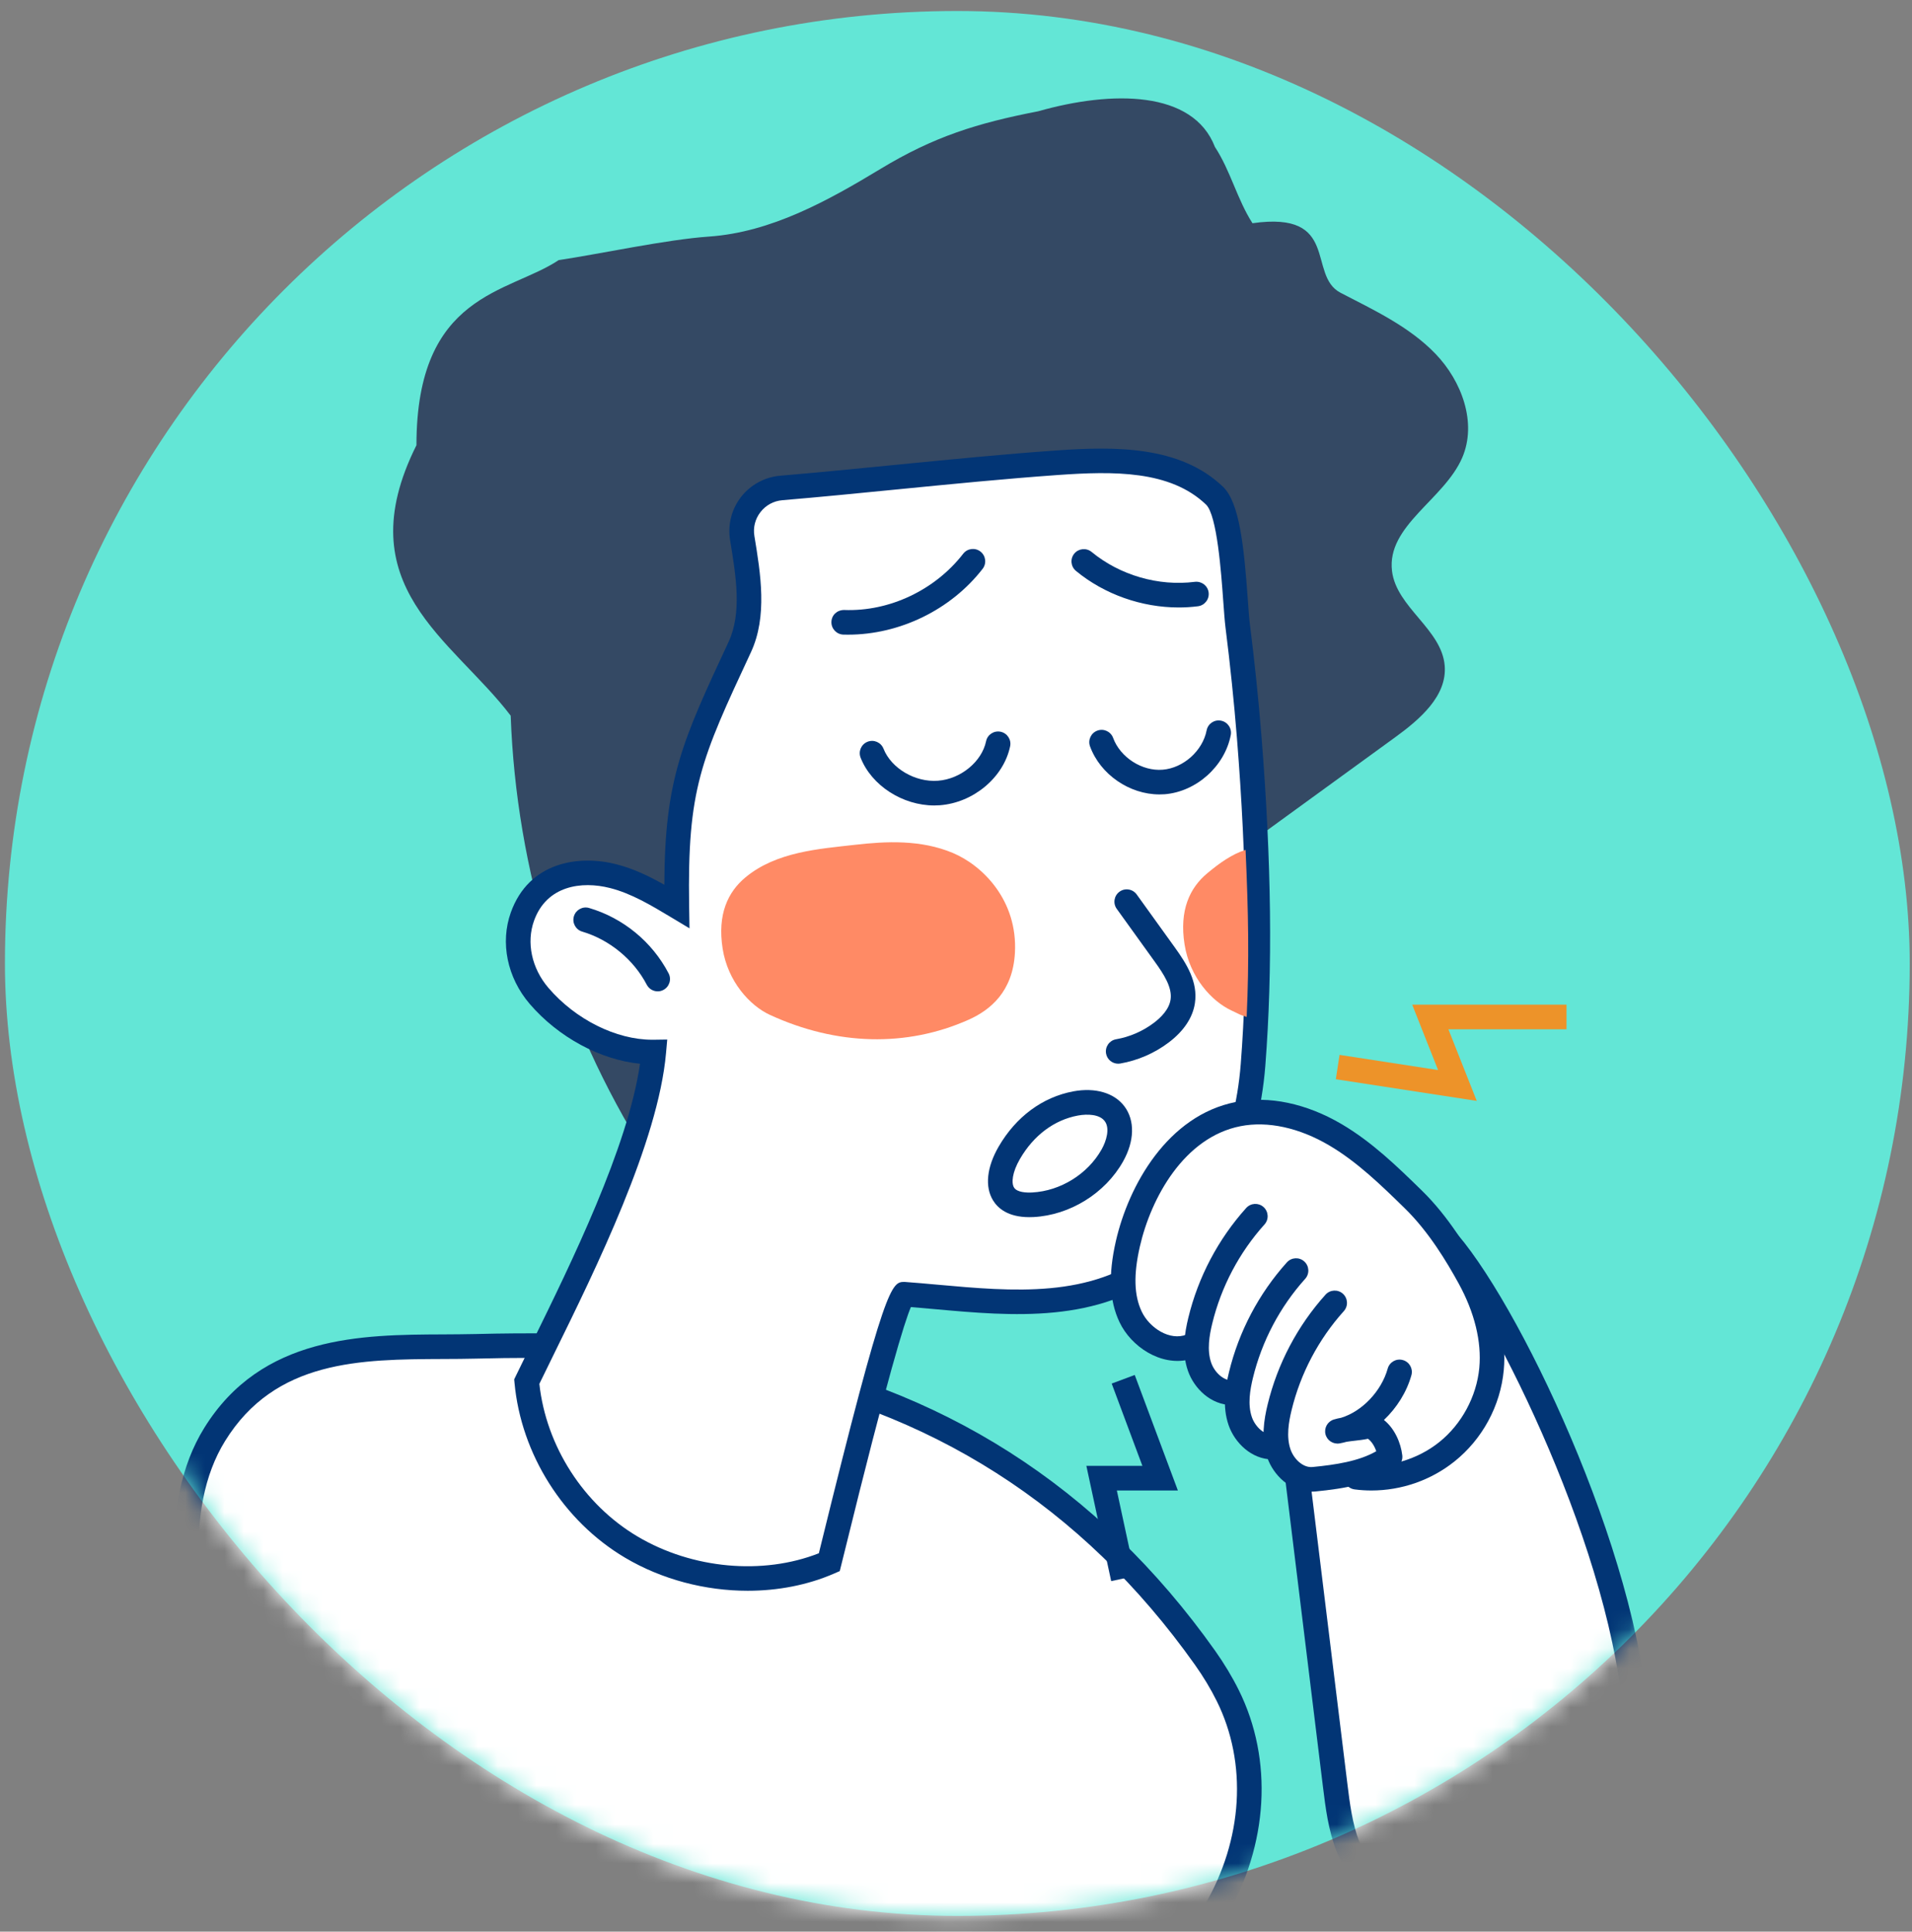 <svg width="98" height="99" viewBox="0 0 98 99" fill="none" xmlns="http://www.w3.org/2000/svg">
<rect x="0" y="0" width="98" height="99" fill="#808080" stroke="none"/>
<rect x="0.253" y="0.564" width="97.63" height="97.63" rx="48.815" fill="#63E6D6"/>
<mask id="mask0" mask-type="alpha" maskUnits="userSpaceOnUse" x="0" y="0" width="98" height="99">
<rect x="0.253" y="0.564" width="97.63" height="97.63" rx="48.815" fill="#D3D5D4"/>
</mask>
<g mask="url(#mask0)">
<path d="M83.434 84.953C81.497 74.559 74.103 61.56 72.732 62.732C71.514 63.772 69.693 65.011 68.576 66.201C67.54 67.303 66.508 68.557 66.187 70.187C65.967 71.309 66.106 72.496 66.248 73.65C66.974 79.591 67.7 85.533 68.432 91.473C68.565 92.552 68.703 93.65 69.094 94.645C70.002 96.955 72.73 98.261 74.692 98.474C76.94 98.718 79.453 97.798 81.246 96.26C84.299 93.646 84.195 89.036 83.434 84.953Z" fill="white"/>
<path d="M75.419 99.144C75.15 99.144 74.884 99.13 74.623 99.102C72.31 98.85 69.467 97.319 68.506 94.878C68.081 93.799 67.941 92.657 67.805 91.551C67.073 85.612 66.347 79.67 65.62 73.728C65.481 72.591 65.324 71.302 65.567 70.066C65.913 68.307 66.996 66.961 68.114 65.769C68.871 64.962 69.898 64.166 70.891 63.395C71.411 62.992 71.903 62.609 72.32 62.252C72.588 62.024 72.953 61.966 73.322 62.097C75.738 62.951 82.275 75.3 84.051 84.837C85.115 90.552 84.332 94.446 81.654 96.74C79.883 98.26 77.558 99.144 75.419 99.144ZM73.004 63.328C72.598 63.668 72.144 64.02 71.666 64.391C70.712 65.132 69.725 65.897 69.035 66.633C68.114 67.615 67.105 68.791 66.806 70.31C66.601 71.348 66.74 72.48 66.873 73.575C67.599 79.516 68.326 85.457 69.057 91.397C69.183 92.424 69.315 93.486 69.68 94.415C70.449 96.37 72.871 97.642 74.759 97.847C76.768 98.066 79.094 97.273 80.835 95.782C83.141 93.806 83.787 90.302 82.813 85.068V85.069C81.054 75.629 74.721 64.207 73.004 63.328Z" fill="#023575"/>
<path d="M62.931 86.904C62.612 86.262 62.224 85.613 61.759 84.959C55.07 75.532 46.459 71.343 38.039 69.83C33.471 69.009 28.922 68.886 24.41 69.002C19.863 69.118 14.14 68.444 10.996 73.528C8.364 77.787 9.699 84.109 12.013 89.027C17.273 100.21 26.171 105.435 34.397 107.207C43.739 109.22 56.141 108.451 62.278 97.978C64.022 95.001 64.852 90.777 62.931 86.904Z" fill="white"/>
<path d="M42.371 108.683C38.868 108.683 35.9 108.176 34.265 107.824C28.403 106.561 17.643 102.474 11.443 89.296C8.485 83.007 8.117 76.988 10.461 73.197C13.405 68.431 18.564 68.408 22.709 68.391C23.283 68.387 23.848 68.385 24.395 68.372C29.903 68.234 34.146 68.491 38.15 69.21C48.195 71.015 56.312 76.19 62.274 84.594C62.746 85.26 63.157 85.944 63.496 86.626C65.266 90.194 65.013 94.557 62.822 98.299C57.84 106.799 49.117 108.683 42.371 108.683ZM27.158 69.595C26.282 69.595 25.374 69.608 24.427 69.632C23.871 69.646 23.298 69.649 22.714 69.651C18.485 69.669 14.111 69.689 11.534 73.859C9.416 77.286 9.808 82.856 12.584 88.759C18.552 101.445 28.896 105.376 34.531 106.59C39.108 107.577 54.594 109.846 61.734 97.659C63.71 94.286 63.946 90.371 62.366 87.185C62.057 86.562 61.68 85.935 61.246 85.323C55.481 77.198 47.636 72.194 37.928 70.45C34.695 69.869 31.293 69.595 27.158 69.595Z" fill="#023575"/>
<path d="M33.08 59.138C28.868 52.428 26.46 44.598 26.176 36.68C23.182 32.748 17.738 30.039 21.345 22.818C21.345 15.005 26.072 15.043 28.634 13.332C30.795 13.007 34.16 12.276 36.34 12.125C39.517 11.904 42.414 10.301 45.139 8.652C47.864 7.004 50.084 6.31 53.211 5.704C57.002 4.627 61.153 4.627 62.272 7.533C63.071 8.748 63.409 10.218 64.196 11.441C68.71 10.798 66.989 14.11 68.71 15.005C70.432 15.899 72.237 16.74 73.581 18.139C74.925 19.537 75.714 21.674 74.947 23.455C74.02 25.608 71.064 26.941 71.348 29.268C71.576 31.138 73.902 32.247 74.049 34.126C74.171 35.67 72.779 36.863 71.526 37.775C64.891 42.597 58.255 47.42 51.621 52.24C48.911 54.21 46.169 56.199 43.077 57.487C39.986 58.778 36.276 60.143 33.08 59.138Z" fill="#344964"/>
<path d="M64.029 37.786C64.473 43.321 64.656 49.038 64.226 54.58C63.94 58.258 62.438 62.2 59.429 64.588C55.678 67.566 50.777 66.667 46.37 66.333C45.834 66.333 42.852 78.693 42.507 80.069C39.324 81.453 35.347 81.064 32.36 79.294C29.373 77.524 27.316 74.27 27 70.813C28.972 66.708 33.061 58.999 33.509 53.921C31.321 53.951 29.046 52.695 27.627 51.039C26.665 49.915 26.277 48.372 26.778 46.978C27.54 44.853 29.656 44.453 31.423 44.903C32.596 45.201 33.653 45.832 34.69 46.455C34.593 40.345 35.334 38.704 37.916 33.165C38.685 31.514 38.364 29.516 38.044 27.578C37.834 26.3 38.758 25.118 40.049 25.009C44.697 24.615 49.651 24.035 54.175 23.716C57.007 23.517 60.208 23.443 62.254 25.41C63.21 26.329 63.263 30.681 63.44 32.082C63.679 33.978 63.877 35.88 64.029 37.786Z" fill="white"/>
<path d="M38.324 81.53C36.149 81.53 33.928 80.956 32.038 79.836C28.877 77.963 26.706 74.528 26.371 70.869L26.355 70.696L26.43 70.54C26.685 70.011 26.973 69.424 27.284 68.79C29.258 64.772 32.191 58.802 32.803 54.52C30.771 54.318 28.616 53.162 27.147 51.449C25.997 50.106 25.628 48.31 26.183 46.764C27.116 44.164 29.672 43.807 31.577 44.292C32.471 44.518 33.28 44.912 34.051 45.347C34.07 39.923 34.967 37.997 37.343 32.898C38.036 31.411 37.723 29.514 37.42 27.68C37.291 26.9 37.496 26.095 37.982 25.47C38.469 24.845 39.203 24.447 39.994 24.381C41.922 24.217 43.904 24.021 45.885 23.826C48.634 23.555 51.476 23.274 54.13 23.088C57.113 22.876 60.48 22.829 62.691 24.954C63.536 25.767 63.763 28.04 63.955 30.707C63.993 31.238 64.025 31.694 64.065 32.003C64.307 33.927 64.507 35.856 64.657 37.735C65.172 44.17 65.237 49.696 64.854 54.628C64.513 59.002 62.679 62.812 59.82 65.082C56.325 67.855 51.865 67.454 47.93 67.098C47.513 67.061 47.098 67.023 46.687 66.99C46.36 67.761 45.506 70.508 43.282 79.557L43.042 80.522L42.757 80.646C41.396 81.239 39.872 81.53 38.324 81.53ZM27.645 70.926C27.994 74.124 29.912 77.11 32.681 78.751C35.486 80.413 39.097 80.738 41.971 79.608L42.057 79.256C45.388 65.701 45.695 65.701 46.368 65.701C46.952 65.744 47.496 65.792 48.043 65.842C51.924 66.192 55.935 66.554 59.035 64.093C61.621 62.042 63.283 58.556 63.595 54.53C63.974 49.665 63.909 44.204 63.4 37.836C63.25 35.975 63.054 34.067 62.813 32.16C62.773 31.835 62.737 31.355 62.697 30.797C62.595 29.371 62.382 26.407 61.817 25.863C59.978 24.096 57.056 24.145 54.219 24.345C51.584 24.532 48.75 24.811 46.01 25.081C44.023 25.277 42.036 25.474 40.102 25.637C39.653 25.675 39.255 25.891 38.979 26.245C38.705 26.597 38.594 27.034 38.667 27.474C38.985 29.404 39.346 31.59 38.488 33.431C35.917 38.949 35.226 40.431 35.322 46.444L35.34 47.579L34.367 46.995C33.38 46.403 32.36 45.791 31.268 45.514C29.808 45.142 28.018 45.387 27.372 47.19C26.97 48.31 27.252 49.628 28.108 50.628C29.497 52.251 31.579 53.289 33.431 53.289C33.454 53.289 33.478 53.289 33.501 53.289L34.199 53.279L34.137 53.975C33.737 58.52 30.536 65.035 28.418 69.345C28.139 69.913 27.878 70.442 27.645 70.926Z" fill="#023575"/>
<path d="M33.711 50.809C33.483 50.809 33.263 50.686 33.151 50.471C32.476 49.178 31.239 48.16 29.841 47.747C29.506 47.648 29.316 47.297 29.415 46.963C29.514 46.629 29.865 46.437 30.198 46.537C31.943 47.052 33.426 48.273 34.269 49.886C34.43 50.195 34.31 50.576 34.001 50.737C33.909 50.787 33.809 50.809 33.711 50.809Z" fill="#023575"/>
<path d="M47.887 41.282C46.266 41.282 44.676 40.267 44.111 38.835C43.983 38.511 44.142 38.144 44.466 38.017C44.791 37.888 45.156 38.048 45.284 38.372C45.682 39.38 46.905 40.104 48.078 40.014C49.241 39.927 50.323 39.038 50.541 37.992C50.611 37.651 50.943 37.434 51.286 37.503C51.627 37.575 51.846 37.908 51.775 38.248C51.444 39.843 49.894 41.142 48.171 41.271C48.078 41.278 47.983 41.282 47.887 41.282Z" fill="#023575"/>
<path d="M59.424 40.716C57.893 40.716 56.398 39.696 55.87 38.255C55.75 37.928 55.918 37.565 56.245 37.446C56.572 37.325 56.935 37.493 57.054 37.821C57.42 38.819 58.537 39.538 59.596 39.449C60.655 39.363 61.642 38.479 61.845 37.436C61.911 37.093 62.239 36.868 62.584 36.936C62.925 37.002 63.149 37.332 63.083 37.675C62.774 39.273 61.319 40.576 59.697 40.707C59.606 40.712 59.515 40.716 59.424 40.716Z" fill="#023575"/>
<path d="M43.466 32.528C43.386 32.528 43.306 32.526 43.226 32.525C42.879 32.514 42.605 32.223 42.614 31.876C42.624 31.527 42.898 31.265 43.264 31.263C45.606 31.352 47.937 30.227 49.368 28.381C49.582 28.104 49.978 28.055 50.253 28.268C50.528 28.482 50.579 28.878 50.365 29.153C48.741 31.25 46.116 32.528 43.466 32.528Z" fill="#023575"/>
<path d="M60.414 31.134C58.519 31.134 56.607 30.464 55.149 29.261C54.88 29.039 54.842 28.642 55.063 28.373C55.285 28.105 55.682 28.068 55.951 28.288C57.401 29.483 59.379 30.058 61.243 29.82C61.589 29.78 61.905 30.02 61.949 30.366C61.992 30.712 61.747 31.028 61.402 31.072C61.074 31.114 60.745 31.134 60.414 31.134Z" fill="#023575"/>
<path d="M38.211 44.965C37.306 45.716 36.763 46.861 37.039 48.62C37.304 50.306 38.434 51.541 39.462 52.015C42.889 53.59 46.466 53.679 49.641 52.266C50.756 51.769 51.91 50.829 52.02 48.84C52.169 46.147 50.364 44.355 48.832 43.713C47.198 43.029 45.42 43.115 43.823 43.298C41.972 43.508 39.791 43.655 38.211 44.965Z" fill="#FF8A65"/>
<path d="M63.842 43.558C63.119 43.786 62.486 44.254 61.886 44.751C60.982 45.501 60.438 46.646 60.715 48.405C60.981 50.092 62.11 51.328 63.139 51.8C63.624 52.023 63.408 51.957 63.898 52.121C64.031 49.19 63.989 46.84 63.842 43.558Z" fill="#FF8A65"/>
<path d="M57.312 54.517C57.011 54.517 56.744 54.301 56.691 53.995C56.632 53.651 56.861 53.324 57.205 53.265C57.904 53.143 58.573 52.853 59.141 52.424C59.49 52.162 59.922 51.74 59.998 51.23C60.092 50.607 59.646 49.924 59.18 49.278L57.239 46.581C57.035 46.298 57.1 45.904 57.382 45.701C57.665 45.497 58.059 45.562 58.263 45.845L60.204 48.542C60.821 49.398 61.409 50.326 61.245 51.419C61.135 52.155 60.67 52.851 59.901 53.431C59.175 53.98 58.317 54.351 57.42 54.508C57.385 54.514 57.348 54.517 57.312 54.517Z" fill="#023575"/>
<path d="M52.756 62.382C51.662 62.382 51.143 61.922 50.898 61.522C50.471 60.825 50.575 59.822 51.184 58.77C52.073 57.236 53.435 56.228 55.02 55.933C56.141 55.726 57.118 56.014 57.634 56.705C58.178 57.431 58.15 58.489 57.56 59.534C56.642 61.162 54.843 62.278 52.975 62.377C52.9 62.381 52.826 62.382 52.756 62.382ZM55.25 57.174C54.033 57.399 52.977 58.191 52.276 59.402C51.874 60.096 51.834 60.636 51.974 60.863C52.13 61.119 52.626 61.132 52.908 61.117C54.355 61.04 55.749 60.175 56.461 58.914C56.709 58.475 56.901 57.831 56.623 57.461C56.362 57.108 55.742 57.084 55.25 57.174Z" fill="#023575"/>
<path d="M61.065 68.981C59.887 69.455 58.491 68.636 57.95 67.488C57.407 66.34 57.527 64.993 57.809 63.754C58.495 60.748 60.443 57.689 63.469 57.097C65.171 56.764 66.952 57.278 68.448 58.157C69.943 59.037 71.2 60.261 72.441 61.473C73.611 62.616 74.522 64.032 75.31 65.466C76.099 66.898 76.602 68.534 76.45 70.162C76.296 71.807 75.449 73.377 74.157 74.409C72.867 75.442 71.149 75.921 69.51 75.709L61.065 68.981Z" fill="white"/>
<path d="M70.292 76.391C70.004 76.391 69.715 76.373 69.429 76.335C69.314 76.32 69.207 76.274 69.117 76.203L60.932 69.683C59.492 70.023 57.977 69.024 57.379 67.76C56.859 66.659 56.8 65.342 57.193 63.614C57.846 60.751 59.849 57.164 63.346 56.479C65.034 56.148 66.959 56.551 68.766 57.614C70.336 58.538 71.63 59.801 72.881 61.023C74.243 62.352 75.234 64.022 75.861 65.162C76.806 66.879 77.225 68.629 77.076 70.222C76.906 72.051 75.984 73.756 74.549 74.903C73.343 75.868 71.828 76.391 70.292 76.391ZM69.761 75.104C71.173 75.237 72.657 74.802 73.763 73.916C74.915 72.998 75.684 71.572 75.822 70.105C75.947 68.764 75.579 67.264 74.757 65.769C74.168 64.7 73.242 63.137 72 61.926C70.803 60.757 69.565 59.548 68.127 58.703C66.586 57.795 64.976 57.447 63.588 57.718C60.685 58.286 58.991 61.401 58.422 63.896C58.096 65.332 58.125 66.388 58.518 67.22C58.914 68.057 59.96 68.745 60.828 68.396C61.038 68.311 61.277 68.346 61.456 68.488L69.761 75.104Z" fill="#023575"/>
<path d="M64.343 62.334C62.98 63.85 62 65.707 61.52 67.688C61.331 68.466 61.222 69.299 61.486 70.054C61.749 70.81 62.483 71.45 63.279 71.373" fill="white"/>
<path d="M63.139 72.011C62.062 72.011 61.203 71.159 60.89 70.263C60.554 69.301 60.723 68.303 60.907 67.541C61.412 65.455 62.438 63.508 63.874 61.912C64.108 61.653 64.506 61.632 64.765 61.865C65.023 62.098 65.045 62.497 64.812 62.756C63.516 64.197 62.59 65.954 62.133 67.838C61.989 68.431 61.853 69.196 62.081 69.847C62.249 70.328 62.722 70.799 63.217 70.746C63.569 70.713 63.873 70.967 63.906 71.314C63.939 71.66 63.686 71.968 63.339 72.002C63.272 72.008 63.205 72.011 63.139 72.011Z" fill="#023575"/>
<path d="M66.428 65.12C65.065 66.636 64.085 68.494 63.605 70.475C63.416 71.253 63.307 72.086 63.571 72.841C63.834 73.597 64.568 74.237 65.364 74.159" fill="white"/>
<path d="M65.224 74.798C64.147 74.798 63.288 73.945 62.975 73.051C62.639 72.086 62.807 71.089 62.992 70.328C63.497 68.242 64.524 66.295 65.959 64.7C66.193 64.44 66.592 64.419 66.85 64.652C67.109 64.885 67.13 65.284 66.897 65.543C65.601 66.984 64.675 68.742 64.218 70.625C64.075 71.218 63.939 71.982 64.166 72.635C64.334 73.114 64.804 73.585 65.301 73.533C65.652 73.502 65.957 73.752 65.991 74.099C66.025 74.446 65.771 74.755 65.424 74.788C65.358 74.794 65.291 74.798 65.224 74.798Z" fill="#023575"/>
<path d="M68.408 66.776C67.045 68.292 66.065 70.15 65.585 72.13C65.397 72.908 65.287 73.741 65.551 74.497C65.814 75.252 66.548 75.893 67.344 75.815C68.668 75.686 70.185 75.464 71.248 74.666C71.174 74.027 70.795 73.282 70.187 73.07C69.689 73.224 69.048 73.201 68.551 73.355C70.017 73.098 71.334 71.745 71.734 70.311" fill="white"/>
<path d="M67.203 76.452C66.127 76.452 65.267 75.601 64.955 74.706C64.619 73.741 64.788 72.744 64.973 71.983C65.479 69.897 66.504 67.95 67.94 66.354C68.173 66.096 68.572 66.074 68.831 66.307C69.089 66.54 69.111 66.939 68.878 67.198C67.582 68.639 66.655 70.396 66.199 72.28C66.055 72.873 65.92 73.637 66.147 74.29C66.314 74.769 66.783 75.241 67.283 75.187C68.457 75.073 69.651 74.892 70.541 74.379C70.447 74.103 70.291 73.866 70.117 73.741C69.892 73.789 69.665 73.815 69.442 73.84C69.294 73.857 69.151 73.874 69.02 73.895C68.9 73.928 68.78 73.956 68.66 73.978C68.331 74.032 68.016 73.827 67.937 73.504C67.86 73.18 68.046 72.852 68.365 72.754C68.487 72.716 68.612 72.687 68.738 72.665C69.806 72.341 70.802 71.309 71.127 70.144C71.22 69.808 71.568 69.61 71.904 69.706C72.239 69.799 72.435 70.147 72.342 70.482C72.099 71.353 71.589 72.156 70.934 72.777C71.486 73.218 71.8 73.95 71.875 74.595C71.9 74.817 71.806 75.037 71.627 75.171C70.47 76.04 68.914 76.296 67.405 76.443C67.337 76.45 67.269 76.452 67.203 76.452Z" fill="#023575"/>
<path d="M75.691 56.424L68.468 55.313L68.659 54.065L73.709 54.842L72.382 51.49H80.292V52.753H74.238L75.691 56.424Z" fill="#ED9329"/>
<path d="M56.954 81.036L55.682 75.129H58.554L56.98 70.911L58.161 70.47L60.372 76.39H57.244L58.187 80.77L56.954 81.036Z" fill="#023575"/>
</g>
</svg>

